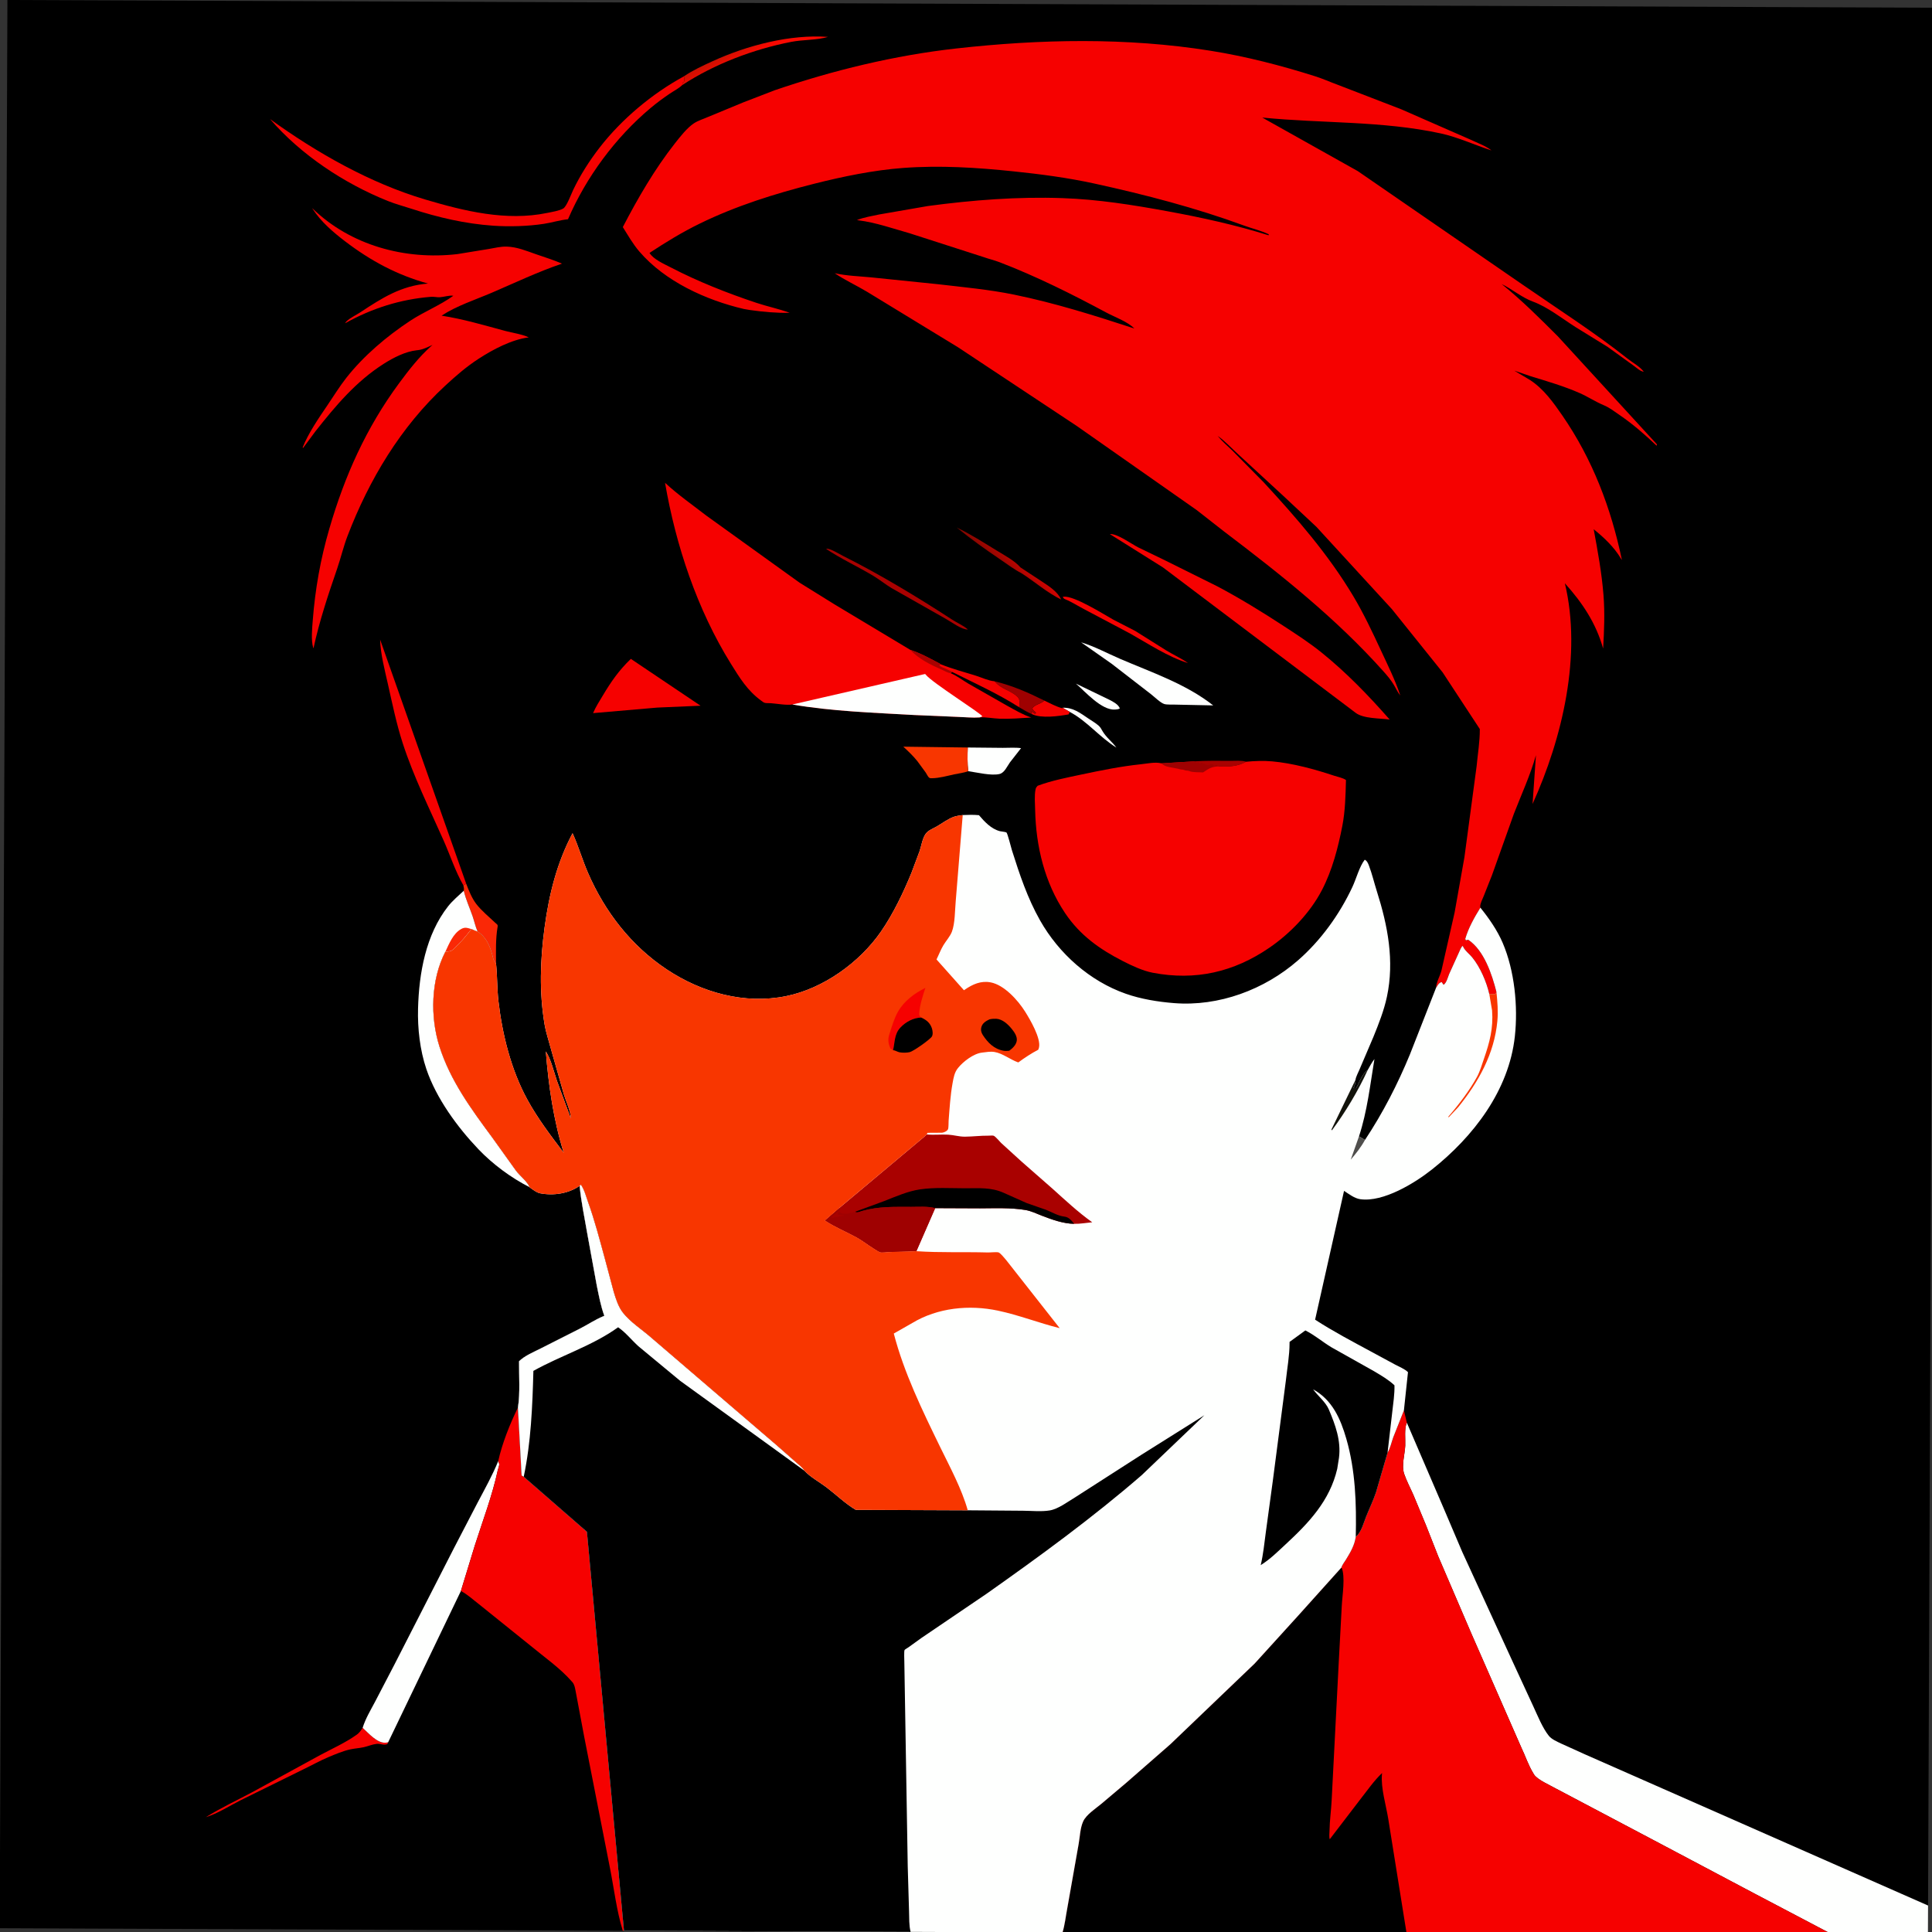 <?xml version="1.0" encoding="utf-8" ?>
<svg xmlns="http://www.w3.org/2000/svg" xmlns:xlink="http://www.w3.org/1999/xlink" width="513" height="513">
	<rect width="100%" height="100%" fill="#333333" stroke="none"/>
	<path transform="matrix(0.5 0.002 -0.002 0.5 1.97 0)" d="M330.88 1024L-0 1024L0 -0L1024 0L1024 1007.85L1024 1024L974.323 1024L747.179 1024L564.405 1024L483.742 1024L331.517 1024L330.88 1024Z"/>
	<path fill="#A90100" transform="matrix(0.5 0.002 -0.002 0.5 1.97 0)" d="M631.576 401.81C638.126 401.362 644.71 401.443 651.272 401.453C653.746 401.457 657.089 401.103 659.414 401.885C655.094 404.319 650.521 404.615 645.689 404.437C642.681 403.657 639.592 403.405 636.5 403.263L636.253 402.875C634.663 402.66 633.127 402.21 631.576 401.81Z"/>
	<path fill="#FEFFFE" transform="matrix(0.5 0.002 -0.002 0.5 1.97 0)" d="M561.88 373.603C567.451 373.404 571.163 376.336 575.634 379.309C577.417 380.495 579.54 381.707 581.132 383.135C582.004 383.918 582.516 384.926 583.096 385.921C585.003 389.19 588.237 391.594 590.517 394.648C581.549 389.18 574.962 380.686 565.646 375.787L561.88 373.603Z"/>
	<path fill="#FEFFFE" transform="matrix(0.5 0.002 -0.002 0.5 1.97 0)" d="M568.89 360.771L586.795 369.331C588.649 370.276 591.565 371.775 592.25 373.876C591.389 374.331 590.63 374.391 589.67 374.457C582.568 374.941 573.927 365.12 568.89 360.771Z"/>
	<path fill="#F60100" transform="matrix(0.5 0.002 -0.002 0.5 1.97 0)" d="M552.159 369.843C555.218 371.284 558.354 372.975 561.617 373.869L561.88 373.603L565.646 375.787L565.072 377.124C559.571 378.12 550.789 379.404 545.696 377.117C545.445 376.654 545.284 376.131 545.096 375.639L545.443 376.036C546.332 376.277 546.092 376.121 546.738 376.579L547.125 376.875L547.753 376.375L547.298 375.894C546.463 375.125 546.186 375.117 545.755 374C546.916 372.067 549.963 371.652 551.801 370.147L552.159 369.843Z"/>
	<path fill="#9F0101" transform="matrix(0.5 0.002 -0.002 0.5 1.97 0)" d="M525.603 359.683C535.262 361.998 543.277 365.473 552.159 369.843L551.801 370.147C549.963 371.652 546.916 372.067 545.755 374C546.186 375.117 546.463 375.125 547.298 375.894L547.753 376.375L547.125 376.875L546.738 376.579C546.092 376.121 546.332 376.277 545.443 376.036L545.096 375.639C545.284 376.131 545.445 376.654 545.696 377.117C543.272 376.111 541.043 374.754 538.782 373.435C538.911 372.268 539.158 369.842 538.561 368.816C537.437 366.888 533.696 365.037 531.75 364.086C529.105 362.794 527.594 361.858 525.603 359.683Z"/>
	<defs>
		<linearGradient id="gradient_0" gradientUnits="userSpaceOnUse" x1="537.366" y1="291.881" x2="528.385" y2="300.869">
			<stop offset="0" stop-color="#D00300"/>
			<stop offset="1" stop-color="#830700"/>
		</linearGradient>
	</defs>
	<path fill="url(#gradient_0)" transform="matrix(0.5 0.002 -0.002 0.5 1.97 0)" d="M539.725 302.253C535.761 300.243 532.085 297.427 528.391 294.955C520.419 289.619 512.719 284.152 505.258 278.129C512.557 281.598 519.52 286.01 526.42 290.211C530.467 292.675 536.118 295.619 539.203 299.19L550.394 306.482C554.16 308.961 558.969 311.923 560.856 316.153C553.234 312.444 546.846 306.773 539.725 302.253Z"/>
	<path fill="#F60100" transform="matrix(0.5 0.002 -0.002 0.5 1.97 0)" d="M561.683 314.75L562.184 314.635C567.751 314.035 583.118 323.664 588.577 326.714L600.25 332.664L616.75 342.926C620.607 345.3 624.594 346.965 628.355 349.621C617.556 346.266 607.336 339.509 597.478 334.011L573.181 321.276C569.738 319.51 566.439 317.336 562.837 315.914C562.185 315.656 562.086 315.308 561.683 314.75Z"/>
	<path fill="#A90100" transform="matrix(0.5 0.002 -0.002 0.5 1.97 0)" d="M435.924 289.75L436.481 289.65C438.598 289.738 442.858 292.411 444.913 293.431C464.864 303.33 484.32 315.017 503.047 327.071C505.82 328.856 508.907 330.058 511.397 332.25C508.191 332.461 502.56 328.241 499.616 326.627L470.75 310.417C467.392 308.405 464.336 305.913 460.979 303.919C452.723 299.013 443.965 295.078 435.924 289.75Z"/>
	<path fill="#F60100" transform="matrix(0.5 0.002 -0.002 0.5 1.97 0)" d="M496.868 350.708C503.099 353.208 509.402 354.792 515.785 356.783C518.727 357.701 522.569 359.481 525.603 359.683C527.594 361.858 529.105 362.794 531.75 364.086C533.696 365.037 537.437 366.888 538.561 368.816C539.158 369.842 538.911 372.268 538.782 373.435C527.582 366.335 515.634 360.999 503.794 355.157L503.127 354.822L501 353.874C500.242 353.502 499.533 353.093 498.734 352.814C497.656 352.438 497.024 352.203 496.204 351.392L496.868 350.708Z"/>
	<defs>
		<linearGradient id="gradient_1" gradientUnits="userSpaceOnUse" x1="384.036" y1="33.371" x2="381.002" y2="27.778">
			<stop offset="0" stop-color="#F90800"/>
			<stop offset="1" stop-color="#CF1001"/>
		</linearGradient>
	</defs>
	<path fill="url(#gradient_1)" transform="matrix(0.5 0.002 -0.002 0.5 1.97 0)" d="M359.381 39.12C364.094 35.877 369.408 33.41 374.59 31.008C392.83 22.55 415.705 16.457 435.843 17.857C429.773 19.669 422.61 19.323 416.284 20.58C396.295 24.553 375.551 32.512 358.521 43.77L358.747 42.506L359.5 41.877C359.836 40.721 359.644 40.267 359.381 39.12Z"/>
	<path fill="#FA2806" transform="matrix(0.5 0.002 -0.002 0.5 1.97 0)" d="M245.495 468.28C246.893 471.888 248.511 475.943 250.884 479.023C253.646 482.606 257.646 485.807 260.935 488.93C261.843 489.791 262.497 489.875 262.281 491.15C261.203 497.518 261.49 504.062 261.508 510.497C260.081 508.956 260.056 507.962 259.533 506C258.277 501.289 256.049 496.279 251.674 493.697C250.474 491.05 249.915 488.231 248.952 485.5C247.334 480.911 245.393 476.839 244.237 472.049C244.458 470.908 244.246 470.314 244.012 469.18L245.495 468.28Z"/>
	<path fill="#F60100" transform="matrix(0.5 0.002 -0.002 0.5 1.97 0)" d="M205.891 924.43L205.41 925.421C203.361 926.18 201.778 925.051 199.715 925.301C197.372 925.585 195.134 926.601 192.833 927.115C190.55 927.626 188.185 927.751 185.896 928.25C182.065 929.085 177.772 930.913 174.171 932.446C169.556 934.412 165.138 936.937 160.621 939.122L127.551 955.577C121.713 958.559 115.44 962.655 109.237 964.586C117.156 959.615 125.344 955.764 133.546 951.372L169.857 931.339C176.298 927.869 183.294 924.711 189.247 920.414C190.433 919.558 191.229 918.457 192.02 917.243L192.308 916.79C195.439 919.612 199.991 924.95 204.493 924.655C205.163 924.611 205.3 924.561 205.891 924.43Z"/>
	<path fill="#FEFFFE" transform="matrix(0.5 0.002 -0.002 0.5 1.97 0)" d="M511.571 394.919L530.189 395.027C533.311 395.036 536.808 394.73 539.888 395.144L533.994 402.75C532.548 404.783 531.126 408.299 528.483 408.926C524.016 409.986 516.51 408.122 511.89 407.5C511.365 403.352 511.442 399.089 511.571 394.919Z"/>
	<path fill="#F83600" transform="matrix(0.5 0.002 -0.002 0.5 1.97 0)" d="M511.89 407.5C509.56 408.384 506.897 408.668 504.461 409.205C500.654 410.046 496.539 411.256 492.632 411.312C492.006 411.321 491.595 411.375 491.049 410.96C490.521 410.558 489.728 408.933 489.283 408.283L484.813 402.241C482.555 399.457 479.98 397.032 477.344 394.614L511.571 394.919C511.442 399.089 511.365 403.352 511.89 407.5Z"/>
	<path fill="#FEFFFE" transform="matrix(0.5 0.002 -0.002 0.5 1.97 0)" d="M571.535 338.815C578.676 340.948 585.382 344.572 592.223 347.486C609.089 354.669 627.18 360.612 641.833 372.045L621.495 371.701C619.911 371.626 617.354 371.838 615.876 371.421C613.853 370.85 610.518 367.557 608.711 366.175L587.842 350.167L571.535 338.815Z"/>
	<path fill="#F60100" transform="matrix(0.5 0.002 -0.002 0.5 1.97 0)" d="M244.012 469.18C239.706 461.773 236.946 453.258 233.433 445.435C225.789 428.413 217.337 411.574 211.498 393.821C208.163 383.683 205.911 372.971 203.532 362.566C201.82 355.081 199.512 346.519 199.277 338.846L245.495 468.28L244.012 469.18Z"/>
	<path fill="#F60100" transform="matrix(0.5 0.002 -0.002 0.5 1.97 0)" d="M332.477 348.567L369.579 373.297L346.623 374.381L312.527 377.463C313.881 374.19 315.898 371.055 317.708 368.004C322.115 360.577 326.222 354.614 332.477 348.567Z"/>
	<path fill="#F60100" transform="matrix(0.5 0.002 -0.002 0.5 1.97 0)" d="M358.521 43.77C356.712 45.524 354.082 46.872 351.969 48.309C348.464 50.692 344.966 53.301 341.732 56.037C323.166 71.746 307.705 92.842 298.161 115.245C293.811 115.682 289.648 117.059 285.35 117.732C276.895 119.056 267.031 119.384 258.496 118.829C243.528 117.856 229.245 114.584 215.033 110.01C210.884 108.675 206.544 107.546 202.5 105.942C179.194 96.703 156.214 81.621 139.7 62.663C164.406 80.382 192.954 96.475 222.252 105.043C243.082 111.135 265.369 116.506 287.056 111.934C289.406 111.438 293.722 110.738 295.653 109.514C297.476 108.358 299.772 101.931 300.824 99.704C304.573 91.767 309.474 84.038 314.818 77.08C326.436 61.955 342.652 48.287 359.381 39.12C359.644 40.267 359.836 40.721 359.5 41.877L358.747 42.506L358.521 43.77Z"/>
	<path fill="#F60100" transform="matrix(0.5 0.002 -0.002 0.5 1.97 0)" d="M614.859 298.877L586.582 281.291C590.354 280.863 598.027 286.456 601.588 288.245L615.985 295.14L643.716 308.781C655.812 315.116 667.729 322.377 679.191 329.802C685.937 334.172 692.916 338.666 699.196 343.687C712.562 354.375 724.237 366.399 735.571 379.166C730.25 378.468 721.594 378.838 717.417 375.631L614.859 298.877Z"/>
	<path fill="#FEFFFE" transform="matrix(0.5 0.002 -0.002 0.5 1.97 0)" d="M244.237 472.049C245.393 476.839 247.334 480.911 248.952 485.5C249.915 488.231 250.474 491.05 251.674 493.697C250.529 493.381 249.483 492.877 248.398 492.4C245.866 495.648 243.175 499.055 240.167 501.862C239.561 502.427 238.467 503.636 237.75 503.982C237.019 504.334 235.425 504.38 234.573 504.527C226.952 519.364 226.592 539.143 231.653 554.815C237.533 573.021 248.637 587.929 259.911 603.08L272.583 620.62C274.436 623.109 279.015 626.762 279.784 629.341C269.969 624.412 260.155 617.188 252.579 609.306C241.289 597.559 230.074 582.356 224.75 566.845C221.304 556.804 219.962 545.286 220.204 534.702C220.634 515.974 224.133 495.496 235.952 480.342C238.293 477.34 241.476 474.676 244.237 472.049Z"/>
	<path fill="#FA2806" transform="matrix(0.5 0.002 -0.002 0.5 1.97 0)" d="M234.573 504.527C236.544 500.263 238.633 494.846 242.904 492.402C244.988 491.21 246.252 491.794 248.398 492.4C245.866 495.648 243.175 499.055 240.167 501.862C239.561 502.427 238.467 503.636 237.75 503.982C237.019 504.334 235.425 504.38 234.573 504.527Z"/>
	<path fill="#FEFFFE" transform="matrix(0.5 0.002 -0.002 0.5 1.97 0)" d="M263.729 774.909C263.914 775.435 264.221 775.933 264.284 776.487C264.371 777.255 263.699 778.889 263.516 779.75C260.648 793.265 255.647 806.56 251.484 819.75L244.19 843.941L205.891 924.43C205.3 924.561 205.163 924.611 204.493 924.655C199.991 924.95 195.439 919.612 192.308 916.79C193.808 911.931 196.358 907.667 198.707 903.197L208.991 883.26L240.511 821L252.86 797.005C256.65 789.731 260.664 782.534 263.729 774.909Z"/>
	<path fill="#F60100" transform="matrix(0.5 0.002 -0.002 0.5 1.97 0)" d="M162.264 109.856C182.654 129.614 211.766 137.333 239.5 133.98L256.241 131.177C259.378 130.632 262.519 129.811 265.724 129.899C271.174 130.051 276.157 132.126 281.21 133.866C285.885 135.476 290.518 136.86 295.063 138.829C282.245 143.233 270.264 149.04 257.868 154.413C249.141 158.195 239.144 161.448 231.223 166.71C242.864 168.471 253.521 171.635 264.875 174.637C269.158 175.769 273.494 176.227 277.594 178.048C268.447 179.266 258.651 184.509 251.003 189.513C244.461 193.794 239.032 198.564 233.335 203.87C209.782 225.806 193.09 253.927 181.738 283.934C179.614 289.549 178.238 295.613 176.296 301.334C171.55 315.31 166.997 329.121 163.929 343.582L163.757 343.302C162.544 339.266 163.155 333.059 163.454 328.942C164.665 312.265 167.436 296.22 172.065 280.129C180.123 251.953 191.446 226.42 208.799 202.695C213.903 195.718 219.356 188.639 225.818 182.849L226.493 182.251C224.027 183.399 221.47 184.733 218.75 185.071L218.121 185.136C212.124 185.799 205.692 189.143 200.67 192.362C185.941 201.805 175.17 214.763 164.499 228.386L157.974 237.25L157.723 237C160.83 229.236 166.087 221.51 170.75 214.609C174.056 209.715 177.064 204.706 180.699 200.028C189.847 188.255 202.195 177.725 214.556 169.504C221.84 164.659 230.334 161.278 237.425 156.124C235.334 155.768 232.443 156.802 230.25 156.927C228.662 157.018 227.142 156.588 225.53 156.725C209.3 158.101 194.214 162.96 180.043 170.939C180.29 170.496 180.356 170.318 180.765 169.92C182.717 168.02 185.741 166.65 188.02 165.134C199.607 157.425 209.696 150.868 223.963 149.683C207.524 145.26 193.328 137.654 179.794 127.406C173.425 122.584 167.053 117.151 162.626 110.423L162.264 109.856Z"/>
	<path fill="#F60100" transform="matrix(0.5 0.002 -0.002 0.5 1.97 0)" d="M274.096 746.411L276.205 782.429C276.571 782.648 276.986 782.855 277.316 783.124L310.996 812.228L331.517 1024L330.88 1024C327.557 1013.38 326.146 1001.62 323.937 990.693L309.946 920.865L305.66 898.538C305.229 896.628 304.974 893.687 303.69 892.198L303.281 891.75C297.087 884.678 288.562 878.848 281.308 872.848L253.75 850.854C250.634 848.514 247.683 845.698 244.19 843.941L251.484 819.75C255.647 806.56 260.648 793.265 263.516 779.75C263.699 778.889 264.371 777.255 264.284 776.487C264.221 775.933 263.914 775.435 263.729 774.909C265.783 765.456 269.873 755.087 274.096 746.411Z"/>
	<path fill="#F60100" transform="matrix(0.5 0.002 -0.002 0.5 1.97 0)" d="M418.301 372.454C415.273 372.982 410.064 372.023 406.912 371.814C406.053 371.757 404.242 371.876 403.478 371.58C402.966 371.382 402.202 370.791 401.75 370.464C394.415 365.155 390.334 358.476 385.593 350.926C367.561 322.203 356.115 288.251 350.253 254.995C357.132 261.317 364.93 266.704 372.313 272.374L421.91 307.75L440.247 319.035L480.857 343.191C486.326 344.931 491.8 347.934 496.865 350.617L496.868 350.708L496.204 351.392C497.024 352.203 497.656 352.438 498.734 352.814C499.533 353.093 500.242 353.502 501 353.874L503.127 354.822L502.293 355.467C505.749 356.905 508.55 359.124 511.758 360.993L532.37 372.636C536.648 374.957 540.578 377.303 545.225 378.871C539.574 379.253 533.893 379.735 528.226 379.547C524.77 379.432 521.254 378.665 517.816 378.916C514.052 379.201 510.054 378.78 506.265 378.68L482.819 377.769C461.172 376.606 439.758 376.015 418.301 372.454Z"/>
	<path fill="#A90100" transform="matrix(0.5 0.002 -0.002 0.5 1.97 0)" d="M480.857 343.191C486.326 344.931 491.8 347.934 496.865 350.617L496.868 350.708L496.204 351.392C497.024 352.203 497.656 352.438 498.734 352.814C499.533 353.093 500.242 353.502 501 353.874L503.127 354.822L502.293 355.467C500.849 355.392 498.98 354.23 497.615 353.64C491.598 351.042 485.366 348.054 480.857 343.191Z"/>
	<path fill="#FEFFFE" transform="matrix(0.5 0.002 -0.002 0.5 1.97 0)" d="M418.301 372.454L488.802 355.957L489.095 356.324C492.926 360.903 518.781 376.829 519.25 378.376L517.816 378.916C514.052 379.201 510.054 378.78 506.265 378.68L482.819 377.769C461.172 376.606 439.758 376.015 418.301 372.454Z"/>
	<path fill="#FEFFFE" transform="matrix(0.5 0.002 -0.002 0.5 1.97 0)" d="M974.323 1024L931.651 1001.78L881.17 975.309L825.901 946.403C822.871 944.685 816.245 941.887 814.465 939.088L814.106 938.484C811.37 934.082 809.875 929.329 807.619 924.701L780.882 864.358L763.119 823.41L756.489 806.764L749.722 790.661C748.111 787.048 746.172 783.486 744.878 779.75C743.33 775.277 745.181 769.421 745.385 764.773C745.536 761.319 744.753 755.551 746.192 752.56L766.223 798.623L775.878 821.048L803.372 880.279L813.983 903C816.29 907.911 818.831 914.25 822.201 918.473C823.693 920.344 826.562 921.551 828.693 922.57L841.603 928.352L1024 1007.85L1024 1024L974.323 1024Z"/>
	<path fill="#F60100" transform="matrix(0.5 0.002 -0.002 0.5 1.97 0)" d="M659.414 401.885C663.999 401.44 668.659 401.239 673.256 401.631C684.013 402.547 695.937 405.737 706.152 409.107C708.141 409.763 710.78 410.204 712.493 411.38C712.321 419.385 712.161 427.871 710.658 435.75C708.437 447.389 705.408 459.307 699.962 469.882C693.745 481.952 683.291 492.91 672.229 500.567C653.355 513.63 633.019 518.386 610.283 514.141C605.046 513.163 599.193 510.444 594.43 508.037C581.997 501.754 571.518 494.351 563.591 482.626C552.663 466.459 547.992 447.278 547.49 428C547.402 424.614 546.992 420.297 547.664 416.997C547.856 416.052 548.166 415.827 548.75 415.095C556.126 412.313 564.413 410.658 572.124 408.997C582.472 406.767 592.971 404.592 603.5 403.449C606.864 403.084 611.05 402.118 614.326 402.884L614.375 402.916L631.576 401.81C633.127 402.21 634.663 402.66 636.253 402.875L636.5 403.263C639.592 403.405 642.681 403.657 645.689 404.437C650.521 404.615 655.094 404.319 659.414 401.885Z"/>
	<path fill="#9F0101" transform="matrix(0.5 0.002 -0.002 0.5 1.97 0)" d="M614.375 402.916L631.576 401.81C633.127 402.21 634.663 402.66 636.253 402.875L636.5 403.263C639.592 403.405 642.681 403.657 645.689 404.437C641.466 404.391 639.941 405.356 636.61 407.645C634.494 407.511 631.127 407.754 629.212 406.951C628.342 406.586 627.605 406.89 626.737 406.483C625.921 406.1 625.061 406.25 624.156 406.002C622.951 405.671 623.563 405.79 622.345 405.584L620.25 405.179C617.738 404.739 616.397 404.59 614.375 402.916Z"/>
	<path fill="#F60100" transform="matrix(0.5 0.002 -0.002 0.5 1.97 0)" d="M744.598 746.029L746.192 752.56C744.753 755.551 745.536 761.319 745.385 764.773C745.181 769.421 743.33 775.277 744.878 779.75C746.172 783.486 748.111 787.048 749.722 790.661L756.489 806.764L763.119 823.41L780.882 864.358L807.619 924.701C809.875 929.329 811.37 934.082 814.106 938.484L814.465 939.088C816.245 941.887 822.871 944.685 825.901 946.403L881.17 975.309L931.651 1001.78L974.323 1024L747.179 1024L564.405 1024C565.646 1019.9 566.08 1015.41 566.876 1011.21L572.787 976.981C573.47 973.125 573.531 968.548 575.152 964.949C576.77 961.355 581.723 958.143 584.753 955.598L597.918 944.389L621.276 923.817L665.862 880.782L688.706 855.444L711.793 829.545C712.095 828.232 713.463 826.527 714.192 825.314C716.513 821.454 718.659 817.843 719.3 813.286C722.381 810.532 723.289 806.212 724.765 802.496C726.482 798.173 728.473 794.024 729.955 789.598L736.006 768.489C737.481 766.134 738.047 762.958 739.007 760.324L744.598 746.029Z"/>
	<path transform="matrix(0.5 0.002 -0.002 0.5 1.97 0)" d="M711.793 829.545C713.978 834.276 712.258 844.504 712.019 849.838L710.502 880.5L707.053 953.265C706.809 958.672 706.03 964.023 705.982 969.432C705.969 970.798 705.701 972.666 706.131 973.921L722.409 952.478C726.07 947.784 729.448 942.788 733.781 938.648L733.711 939.311C733.088 946.657 735.964 955.731 737.167 963.07L747.179 1024L564.405 1024C565.646 1019.9 566.08 1015.41 566.876 1011.21L572.787 976.981C573.47 973.125 573.531 968.548 575.152 964.949C576.77 961.355 581.723 958.143 584.753 955.598L597.918 944.389L621.276 923.817L665.862 880.782L688.706 855.444L711.793 829.545Z"/>
	<path fill="#F60100" transform="matrix(0.5 0.002 -0.002 0.5 1.97 0)" d="M760.772 521.533C760.977 518.173 762.801 515.504 763.615 512.298L770.468 481.487L775.561 452.13L781.829 403.856C782.424 397.102 783.524 390.879 783.456 384.029L763.585 354L736.496 320.513L696.242 276.993L678.5 260.526L654.421 238.501C650.798 235.239 647.65 231.715 643.612 228.911C645.994 231.797 648.714 234.034 651.397 236.61L668.257 253.56C685.841 272.476 702.591 291.537 715.997 313.749C721.476 322.829 726.17 332.663 730.673 342.263C734.414 350.24 738.348 358.014 741.174 366.393C739.665 364.556 738.79 362.503 737.556 360.494C736.055 358.05 734.15 355.817 732.238 353.691C707.017 325.651 677.374 302.323 647.338 279.75L632.64 268.347L568.75 223.916L505.577 182.417L457.145 153.13C451.518 149.776 445.325 146.992 439.916 143.336C446.268 144.716 452.788 144.864 459.248 145.459L494.707 148.945C508.12 150.464 521.955 151.661 535.17 154.316C557.066 158.716 577.96 165.23 599.164 172.063C595.574 168.423 588.754 166.055 584.263 163.668C565.872 153.893 546.95 144.54 527.452 137.149C524.665 136.092 521.732 135.436 518.919 134.443L479.548 121.942C470.656 119.467 461.577 116.304 452.385 115.184L451.581 115.089C455.26 113.564 459.463 112.918 463.345 112.053L489.306 107.445C512.963 104.183 536.786 102.229 560.694 102.968C579.618 103.552 598.028 106.41 616.609 109.74C634.778 112.997 652.592 116.831 670.25 122.275L670.347 121.75C666.046 119.727 661.682 118.791 657.259 117.187C631.444 107.827 604.67 100.976 577.846 95.211C563.642 92.158 549.076 90.293 534.652 88.859C515.043 86.91 495.764 85.742 476.05 87.284C460.321 88.514 443.958 91.975 428.698 95.894C407.974 101.216 387.409 107.76 368.166 117.255C358.852 121.85 350.154 127.212 341.52 132.945C343.609 136.372 349.32 138.792 352.826 140.598C367.253 148.029 383.012 154.177 398.453 159.25C404.292 161.168 410.31 162.359 416.111 164.472C408.827 164.611 402.206 164.037 395 163.063L391.75 162.523C371.609 157.885 349.82 148.096 336.064 132.165C332.695 128.263 330.042 123.632 327.286 119.284C335.198 103.911 344.093 88.408 354.749 74.751C357.481 71.25 361.189 66.443 364.846 64.015C367.057 62.547 369.914 61.689 372.338 60.609L390.957 52.817L407.565 46.33C438.574 35.59 471.23 27.518 503.862 23.737C548.659 18.548 594.402 17.436 639.094 24.407C657.847 27.331 676.549 32.074 694.658 37.739C698.689 38.999 702.531 40.718 706.499 42.149L740.429 55.081L777.25 71.037C780.832 72.746 785.312 74.284 788.433 76.743C779.611 73.91 770.537 69.752 761.523 67.827C730.403 61.179 698.136 62.793 666.633 59.765L717.5 88.014L805.438 148.077C824.156 160.915 843.391 173.056 861.25 187.099C864.062 189.311 867.58 191.081 869.775 193.923C867.956 193.763 866.039 191.915 864.539 190.845L850.581 180.855L833.383 170.327C826.33 165.881 818.569 159.738 810.749 156.921C804.936 154.826 799.763 150.401 794.111 147.661C804.714 156.126 814.476 165.787 824.092 175.338L876.935 232.5L876.75 233.199C870.389 227.189 864.036 221.712 856.78 216.804C854.142 215.02 851.591 213.037 848.632 211.818C844.205 209.994 840.17 207.315 835.766 205.395C827.518 201.799 818.433 199.192 809.811 196.595L801.026 193.633L809.449 198.617C816.611 203.218 821.868 210.508 826.644 217.384C842.794 240.634 852.683 266.368 858.562 293.962L857.981 293.106C854.403 287.128 848.943 282.006 843.511 277.681C845.723 289.368 847.884 300.865 848.865 312.75C849.637 322.11 849.292 331.687 848.776 341.045C844.968 327.577 837.633 316.706 828.316 306.435C837.595 344.467 827.362 388.566 811.629 423.711L813.32 397.783C810.429 408.305 805.672 418.716 801.75 428.931L790.209 461.685L785.823 472.877C785.211 474.414 783.978 476.711 784.048 478.356L784.139 478.887C780.999 483.998 777.791 489.723 776.171 495.5L776.5 496.245L777.75 495.947C786.222 501.566 790.458 514.337 792.842 523.62L792.25 524.755L789.064 524.762C787.568 518.276 784.149 510.402 779.868 505.25C778.438 503.529 776.242 501.941 775.226 499.96L774.879 499.25C774.162 499.319 773.116 502.138 772.745 502.923L767.667 514.261C767.011 515.919 766.269 518.994 764.75 519.908L763.75 518.476C762.104 518.898 761.713 520.162 760.772 521.533Z"/>
	<path fill="#FEFFFE" transform="matrix(0.5 0.002 -0.002 0.5 1.97 0)" d="M509.042 430.799C511.965 430.651 514.748 430.58 517.671 430.839C520.695 434.358 524.18 438.105 528.849 439.301C529.509 439.47 531.896 439.65 532.3 439.956C532.891 440.405 534.852 448.144 535.253 449.397C539.354 462.205 543.64 474.865 550.35 486.603C560.406 504.193 576.838 518.717 596.059 525.365C604.126 528.155 613.104 529.567 621.584 530.214C645.444 532.036 669.637 522.904 687.44 507.216C699.52 496.57 709.369 482.77 716.129 468.175C718.16 463.79 719.81 457.299 722.626 453.666C723.844 454.243 724.393 455.552 724.858 456.75C726.544 461.099 727.679 465.898 729.121 470.374C734.987 488.583 738.694 507.316 734.692 526.416C733.157 533.741 730.403 540.782 727.62 547.707L720.295 565.072C719.651 566.666 718.389 568.941 718.173 570.617C718.239 571.877 717.972 573.085 717.452 574.23L717.125 574.875L718.5 575L719.003 574.125L720.003 572.003C721.133 569.707 722.484 566.812 724.623 565.395C725.741 563.37 726.789 561.324 728.206 559.489C725.959 573.324 724.506 587.236 720.155 600.621L723.359 602.466C732.795 588.111 740.556 572.861 747.039 556.955L760.772 521.533C761.713 520.162 762.104 518.898 763.75 518.476L764.75 519.908C766.269 518.994 767.011 515.919 767.667 514.261L772.745 502.923C773.116 502.138 774.162 499.319 774.879 499.25L775.226 499.96C776.242 501.941 778.438 503.529 779.868 505.25C784.149 510.402 787.568 518.276 789.064 524.762L792.25 524.755L792.842 523.62C790.458 514.337 786.222 501.566 777.75 495.947L776.5 496.245L776.171 495.5C777.791 489.723 780.999 483.998 784.139 478.887C788.709 484.479 793.171 490.863 796.055 497.52C802.431 512.24 804.397 531.22 802.724 547.138C799.703 575.898 780.925 600.476 758.98 618.023C749.851 625.322 733.234 635.599 721 633.967C717.887 633.552 714.924 631.23 712.342 629.561L697.245 698.037C706.724 704.137 717.206 709.609 727.162 714.923L739.906 721.75C742.085 722.9 744.945 724.007 746.679 725.709L744.598 746.029L739.007 760.324C738.047 762.958 737.481 766.134 736.006 768.489L729.955 789.598C728.473 794.024 726.482 798.173 724.765 802.496C723.289 806.212 722.381 810.532 719.3 813.286C718.659 817.843 716.513 821.454 714.192 825.314C713.463 826.527 712.095 828.232 711.793 829.545L688.706 855.444L665.862 880.782L621.276 923.817L597.918 944.389L584.753 955.598C581.723 958.143 576.77 961.355 575.152 964.949C573.531 968.548 573.47 973.125 572.787 976.981L566.876 1011.21C566.08 1015.41 565.646 1019.9 564.405 1024L483.742 1024L331.517 1024L310.996 812.228L277.316 783.124C276.986 782.855 276.571 782.648 276.205 782.429L274.096 746.411C275.31 738.643 274.545 729.688 274.598 721.801C277.666 718.782 282.244 716.936 286.039 714.981L306.826 704.362C310.99 702.215 314.902 699.543 319.222 697.729L319.789 697.499C317.867 692.357 316.852 686.864 315.719 681.504L310.624 654.263C309.138 645.704 307.232 637.174 306.399 628.517C300.523 632.698 292.503 633.884 285.426 632.565C283.454 632.197 281.438 630.514 279.803 629.395L279.784 629.341C279.015 626.762 274.436 623.109 272.583 620.62L259.911 603.08C248.637 587.929 237.533 573.021 231.653 554.815C226.592 539.143 226.952 519.364 234.573 504.527C235.425 504.38 237.019 504.334 237.75 503.982C238.467 503.636 239.561 502.427 240.167 501.862C243.175 499.055 245.866 495.648 248.398 492.4C249.483 492.877 250.529 493.381 251.674 493.697C256.049 496.279 258.277 501.289 259.533 506C260.056 507.962 260.081 508.956 261.508 510.497C262.278 517.199 262.089 523.985 262.9 530.732C265.023 548.384 269.749 566.992 278.355 582.672C283.908 592.789 290.896 601.833 297.867 610.984C292.366 593.633 289.656 575.265 288.151 557.206C290.994 561.576 292.429 567.924 294.14 572.856L301.584 592.75C301.545 589.042 299.095 584.067 297.949 580.389L290.44 554.431C289.429 550.633 288.125 546.902 287.454 543.021C284.469 525.757 284.964 508.624 287.241 491.331C289.554 473.765 293.583 457.083 301.887 441.287C305.056 448.147 307.148 455.42 310.177 462.312C319.258 482.975 333.297 500.964 352.257 513.438C370.834 525.66 393.566 531.905 415.635 527.337C435.368 523.252 454.601 509.344 465.946 492.749C472.358 483.369 477.685 472.095 481.944 461.592L486.25 449.949C487.184 447.095 487.694 443.189 489.479 440.756C490.727 439.054 493.197 438.082 495 437.067C497.998 435.379 501.175 432.849 504.398 431.733C505.858 431.227 507.519 431.045 509.042 430.799Z"/>
	<path fill="#4F4E4C" transform="matrix(0.5 0.002 -0.002 0.5 1.97 0)" d="M720.155 600.621L723.359 602.466C721.348 606.183 718.591 609.78 715.826 612.97L720.155 600.621Z"/>
	<path fill="#12130B" transform="matrix(0.5 0.002 -0.002 0.5 1.97 0)" d="M718.173 570.617C718.239 571.877 717.972 573.085 717.452 574.23L717.125 574.875L718.5 575L719.003 574.125L720.003 572.003C721.133 569.707 722.484 566.812 724.623 565.395C719.624 576.432 712.929 587.731 705.75 597.468L705.522 597L718.173 570.617Z"/>
	<path fill="#F83600" transform="matrix(0.5 0.002 -0.002 0.5 1.97 0)" d="M792.842 523.62C793.398 528.725 793.861 533.931 793.4 539.062C791.832 556.527 783.5 571.492 772.75 584.941L767.75 590.285L767.53 590C772.871 583.796 778.808 575.976 782.694 568.774C784.293 565.811 785.252 562.34 786.34 559.162C789.358 550.343 791.332 542.903 790.568 533.42L789.064 524.762L792.25 524.755L792.842 523.62Z"/>
	<path fill="#A90100" transform="matrix(0.5 0.002 -0.002 0.5 1.97 0)" d="M490.59 600.48C494.511 600.874 498.168 600.357 502 600.567C505.048 600.734 507.827 601.636 510.954 601.595C515.111 601.542 519.21 600.987 523.382 601.012C523.948 601.015 525.691 600.84 526.171 601.043C527.207 601.482 529.226 604 530.141 604.856L540.988 614.662L557.31 628.864C564.226 635.013 571.106 641.44 578.681 646.778C575.573 647.069 572.21 647.716 569.115 647.641C563.39 647.601 557.28 645.45 551.954 643.402C549.051 642.285 546.154 640.876 543.067 640.384C535.245 639.136 526.968 639.555 519.074 639.613L495.25 639.605L485.367 662.507L470.381 663.041C469.388 663.07 466.997 663.45 466.124 663.165C465.015 662.803 463.521 661.705 462.5 661.083C459.518 659.265 456.731 657.039 453.673 655.367C448.005 652.269 442.146 649.983 436.697 646.39L444.387 639.677L487.958 602.862C488.951 602.088 489.744 601.405 490.59 600.48Z"/>
	<path transform="matrix(0.5 0.002 -0.002 0.5 1.97 0)" d="M452.735 641.708L468.215 635.945C474.308 633.52 480.677 630.66 487.188 629.674C494.959 628.496 503.344 629.025 511.195 628.996C518.382 628.97 524.878 628.339 531.623 631.337L543.828 636.718L554.096 640.25C557.358 641.525 560.404 643.453 563.933 643.841C566.33 644.104 567.642 645.915 569.115 647.641C563.39 647.601 557.28 645.45 551.954 643.402C549.051 642.285 546.154 640.876 543.067 640.384C535.245 639.136 526.968 639.555 519.074 639.613L495.25 639.605C491.223 638.573 486.702 638.977 482.571 638.993C473.656 639.028 465.195 638.743 456.539 641.25C455.416 641.575 453.625 642.496 452.735 641.708Z"/>
	<path fill="#9F0101" transform="matrix(0.5 0.002 -0.002 0.5 1.97 0)" d="M452.735 641.708C453.625 642.496 455.416 641.575 456.539 641.25C465.195 638.743 473.656 639.028 482.571 638.993C486.702 638.977 491.223 638.573 495.25 639.605L485.367 662.507L470.381 663.041C469.388 663.07 466.997 663.45 466.124 663.165C465.015 662.803 463.521 661.705 462.5 661.083C459.518 659.265 456.731 657.039 453.673 655.367C448.005 652.269 442.146 649.983 436.697 646.39L444.387 639.677L444.688 640.616L440 644.75C441.123 644.975 440.973 645.185 442 644.5L442.458 644.486C443.571 644.445 444.217 644.222 445.25 644L446.752 643.875L446.5 643.5L443.884 643.366L443.5 642.75L444.25 641.755C445.95 643.115 447.175 642.753 449.255 642.75L450 642.255L450.569 642.28C451.423 642.277 451.474 642.042 452.186 641.804L452.735 641.708Z"/>
	<path transform="matrix(0.5 0.002 -0.002 0.5 1.97 0)" d="M719.3 813.286C719.617 795.693 719.05 778.152 714.067 761.17C710.944 750.529 706.503 740.56 696.326 735.014C698.928 738.606 702.999 741.66 704.74 745.734C708.225 753.889 711.34 762.197 710.223 771.305L709.32 777.169C705.453 794.134 694.363 805.938 682 817.461C677.67 821.497 673.916 825.315 668.881 828.503C670.218 822.79 670.775 816.814 671.528 811L675.142 783.616L681.86 730.326C682.533 723.833 683.753 717.131 683.729 710.593L683.721 709.897L692.093 703.764C697.013 706.195 701.28 709.863 705.986 712.669L728.794 725.359C732.56 727.589 736.308 729.728 739.531 732.72C739.658 737.444 738.917 742.293 738.404 746.984L736.006 768.489L729.955 789.598C728.473 794.024 726.482 798.173 724.765 802.496C723.289 806.212 722.381 810.532 719.3 813.286Z"/>
	<path transform="matrix(0.5 0.002 -0.002 0.5 1.97 0)" d="M306.399 628.517L307.031 627.858C308.846 630.298 309.828 634.126 310.875 636.999C314.507 646.964 317.221 657.29 320.05 667.5L324.729 684.749C325.853 688.464 327.22 692.663 329.633 695.756C333.523 700.741 339.981 704.806 344.769 709.003L411.132 765.466L421.141 774.205C422.886 775.734 425.203 777.418 426.441 779.388C429.358 782.596 434.58 785.432 438.136 788.114C443.234 791.959 448.239 796.798 453.726 800.004L513.188 800.004L542.567 800.116C547.121 800.129 552.334 800.664 556.776 799.889C561.25 799.108 566.153 795.32 570 793.007L605.5 770.01L638.657 749.009L605.5 780.964C579.468 803.698 551.455 824.284 523.317 844.311L488.902 867.867L482.029 872.855C481.795 873.026 480.076 874.075 479.954 874.284C479.563 874.959 479.846 879.7 479.836 880.72L482.075 989.21L482.863 1013.05C483.027 1016.7 482.813 1020.45 483.742 1024L331.517 1024L310.996 812.228L277.316 783.124C276.986 782.855 276.571 782.648 276.205 782.429L274.096 746.411C275.31 738.643 274.545 729.688 274.598 721.801C277.666 718.782 282.244 716.936 286.039 714.981L306.826 704.362C310.99 702.215 314.902 699.543 319.222 697.729L319.789 697.499C317.867 692.357 316.852 686.864 315.719 681.504L310.624 654.263C309.138 645.704 307.232 637.174 306.399 628.517Z"/>
	<path fill="#FEFFFE" transform="matrix(0.5 0.002 -0.002 0.5 1.97 0)" d="M306.399 628.517L307.031 627.858C308.846 630.298 309.828 634.126 310.875 636.999C314.507 646.964 317.221 657.29 320.05 667.5L324.729 684.749C325.853 688.464 327.22 692.663 329.633 695.756C333.523 700.741 339.981 704.806 344.769 709.003L411.132 765.466L421.141 774.205C422.886 775.734 425.203 777.418 426.441 779.388L360.182 731.849L337.947 713.578C334.341 710.35 331.132 706.247 327.127 703.55C313.567 713.431 296.813 718.648 282.227 726.888C281.813 745.474 281.12 764.897 277.316 783.124C276.986 782.855 276.571 782.648 276.205 782.429L274.096 746.411C275.31 738.643 274.545 729.688 274.598 721.801C277.666 718.782 282.244 716.936 286.039 714.981L306.826 704.362C310.99 702.215 314.902 699.543 319.222 697.729L319.789 697.499C317.867 692.357 316.852 686.864 315.719 681.504L310.624 654.263C309.138 645.704 307.232 637.174 306.399 628.517Z"/>
	<path fill="#F83600" transform="matrix(0.5 0.002 -0.002 0.5 1.97 0)" d="M261.508 510.497C262.278 517.199 262.089 523.985 262.9 530.732C265.023 548.384 269.749 566.992 278.355 582.672C283.908 592.789 290.896 601.833 297.867 610.984C292.366 593.633 289.656 575.265 288.151 557.206C290.994 561.576 292.429 567.924 294.14 572.856L301.584 592.75C301.545 589.042 299.095 584.067 297.949 580.389L290.44 554.431C289.429 550.633 288.125 546.902 287.454 543.021C284.469 525.757 284.964 508.624 287.241 491.331C289.554 473.765 293.583 457.083 301.887 441.287C305.056 448.147 307.148 455.42 310.177 462.312C319.258 482.975 333.297 500.964 352.257 513.438C370.834 525.66 393.566 531.905 415.635 527.337C435.368 523.252 454.601 509.344 465.946 492.749C472.358 483.369 477.685 472.095 481.944 461.592L486.25 449.949C487.184 447.095 487.694 443.189 489.479 440.756C490.727 439.054 493.197 438.082 495 437.067C497.998 435.379 501.175 432.849 504.398 431.733C505.858 431.227 507.519 431.045 509.042 430.799L505.516 476.425C505.08 481.268 505.226 488.349 503.531 492.801C502.578 495.303 500.418 497.681 499.039 500C497.656 502.328 496.639 505.082 495.429 507.536L510.069 523.837L510.636 523.44C514.75 520.609 519.093 518.636 524.241 519.597C531.463 520.945 538.756 529.027 542.545 534.99C545.196 539.162 551.132 549.162 550.046 554.044L549.675 555.25C545.898 557.26 542.511 559.512 539.074 562.057C534.833 560.605 530.808 557.277 526.454 556.56C524.171 556.185 522.078 556.652 519.824 556.908C515.326 557.417 509.797 561.716 507.057 565.156C505.161 567.537 504.74 570.287 504.222 573.198C503.057 579.754 502.693 586.53 502.202 593.165C502.123 594.225 502.254 597.005 501.866 597.75C501.369 598.706 499.794 599.424 498.75 599.543L491.068 599.619L490.59 600.48C489.744 601.405 488.951 602.088 487.958 602.862L444.387 639.677L436.697 646.39C442.146 649.983 448.005 652.269 453.673 655.367C456.731 657.039 459.518 659.265 462.5 661.083C463.521 661.705 465.015 662.803 466.124 663.165C466.997 663.45 469.388 663.07 470.381 663.041L485.367 662.507C498.006 663.323 510.737 662.73 523.406 663.042C524.533 663.07 528.157 662.642 529.086 663.022C530.095 663.436 532.275 666.131 533.04 667.008L561.631 703.08C550.623 700.393 539.973 696.233 528.844 693.919C513.496 690.727 496.75 692.473 483.287 700.684L473.537 706.287C479.008 727.063 488.869 747.081 498.332 766.316C503.593 777.012 509.93 788.566 513.188 800.004L453.726 800.004C448.239 796.798 443.234 791.959 438.136 788.114C434.58 785.432 429.358 782.596 426.441 779.388C425.203 777.418 422.886 775.734 421.141 774.205L411.132 765.466L344.769 709.003C339.981 704.806 333.523 700.741 329.633 695.756C327.22 692.663 325.853 688.464 324.729 684.749L320.05 667.5C317.221 657.29 314.507 646.964 310.875 636.999C309.828 634.126 308.846 630.298 307.031 627.858L306.399 628.517C300.523 632.698 292.503 633.884 285.426 632.565C283.454 632.197 281.438 630.514 279.803 629.395L279.784 629.341C279.015 626.762 274.436 623.109 272.583 620.62L259.911 603.08C248.637 587.929 237.533 573.021 231.653 554.815C226.592 539.143 226.952 519.364 234.573 504.527C235.425 504.38 237.019 504.334 237.75 503.982C238.467 503.636 239.561 502.427 240.167 501.862C243.175 499.055 245.866 495.648 248.398 492.4C249.483 492.877 250.529 493.381 251.674 493.697C256.049 496.279 258.277 501.289 259.533 506C260.056 507.962 260.081 508.956 261.508 510.497Z"/>
	<path fill="#F60100" transform="matrix(0.5 0.002 -0.002 0.5 1.97 0)" d="M472.54 555.832L471.134 554.879C470.009 552.346 469.672 550.188 470.511 547.5C471.714 543.648 473.123 538.78 475.108 535.312C478.388 529.58 483.789 525.573 489.571 522.667C488.276 526.739 486.572 531.899 486.379 536.182C486.319 537.496 486.573 537.472 487.481 538.441C483.378 538.479 479.234 540.749 476.435 543.727C473.132 547.241 473.564 551.413 472.54 555.832Z"/>
	<path transform="matrix(0.5 0.002 -0.002 0.5 1.97 0)" d="M523.644 539.25C524.776 538.966 526.085 538.87 527.25 538.916C530.554 539.049 533.529 541.815 535.517 544.25C536.896 545.94 538.593 548.301 538.204 550.621C537.829 552.86 535.983 554.578 534.25 555.86C533.276 555.949 532.219 556.045 531.25 555.879C526.155 555.008 522.834 551.616 520.14 547.512C519.297 546.229 518.985 544.802 519.422 543.3C520.039 541.177 521.792 540.169 523.644 539.25Z"/>
	<path transform="matrix(0.5 0.002 -0.002 0.5 1.97 0)" d="M487.481 538.441C490.148 539.683 492.074 541.136 493.089 544.014C493.507 545.2 493.801 547.254 493.187 548.39C492.306 550.021 483.359 556.339 481.414 556.811C479.886 557.182 477.569 557.231 476 556.929C474.801 556.698 473.728 555.866 472.54 555.832C473.564 551.413 473.132 547.241 476.435 543.727C479.234 540.749 483.378 538.479 487.481 538.441Z"/>
</svg>
